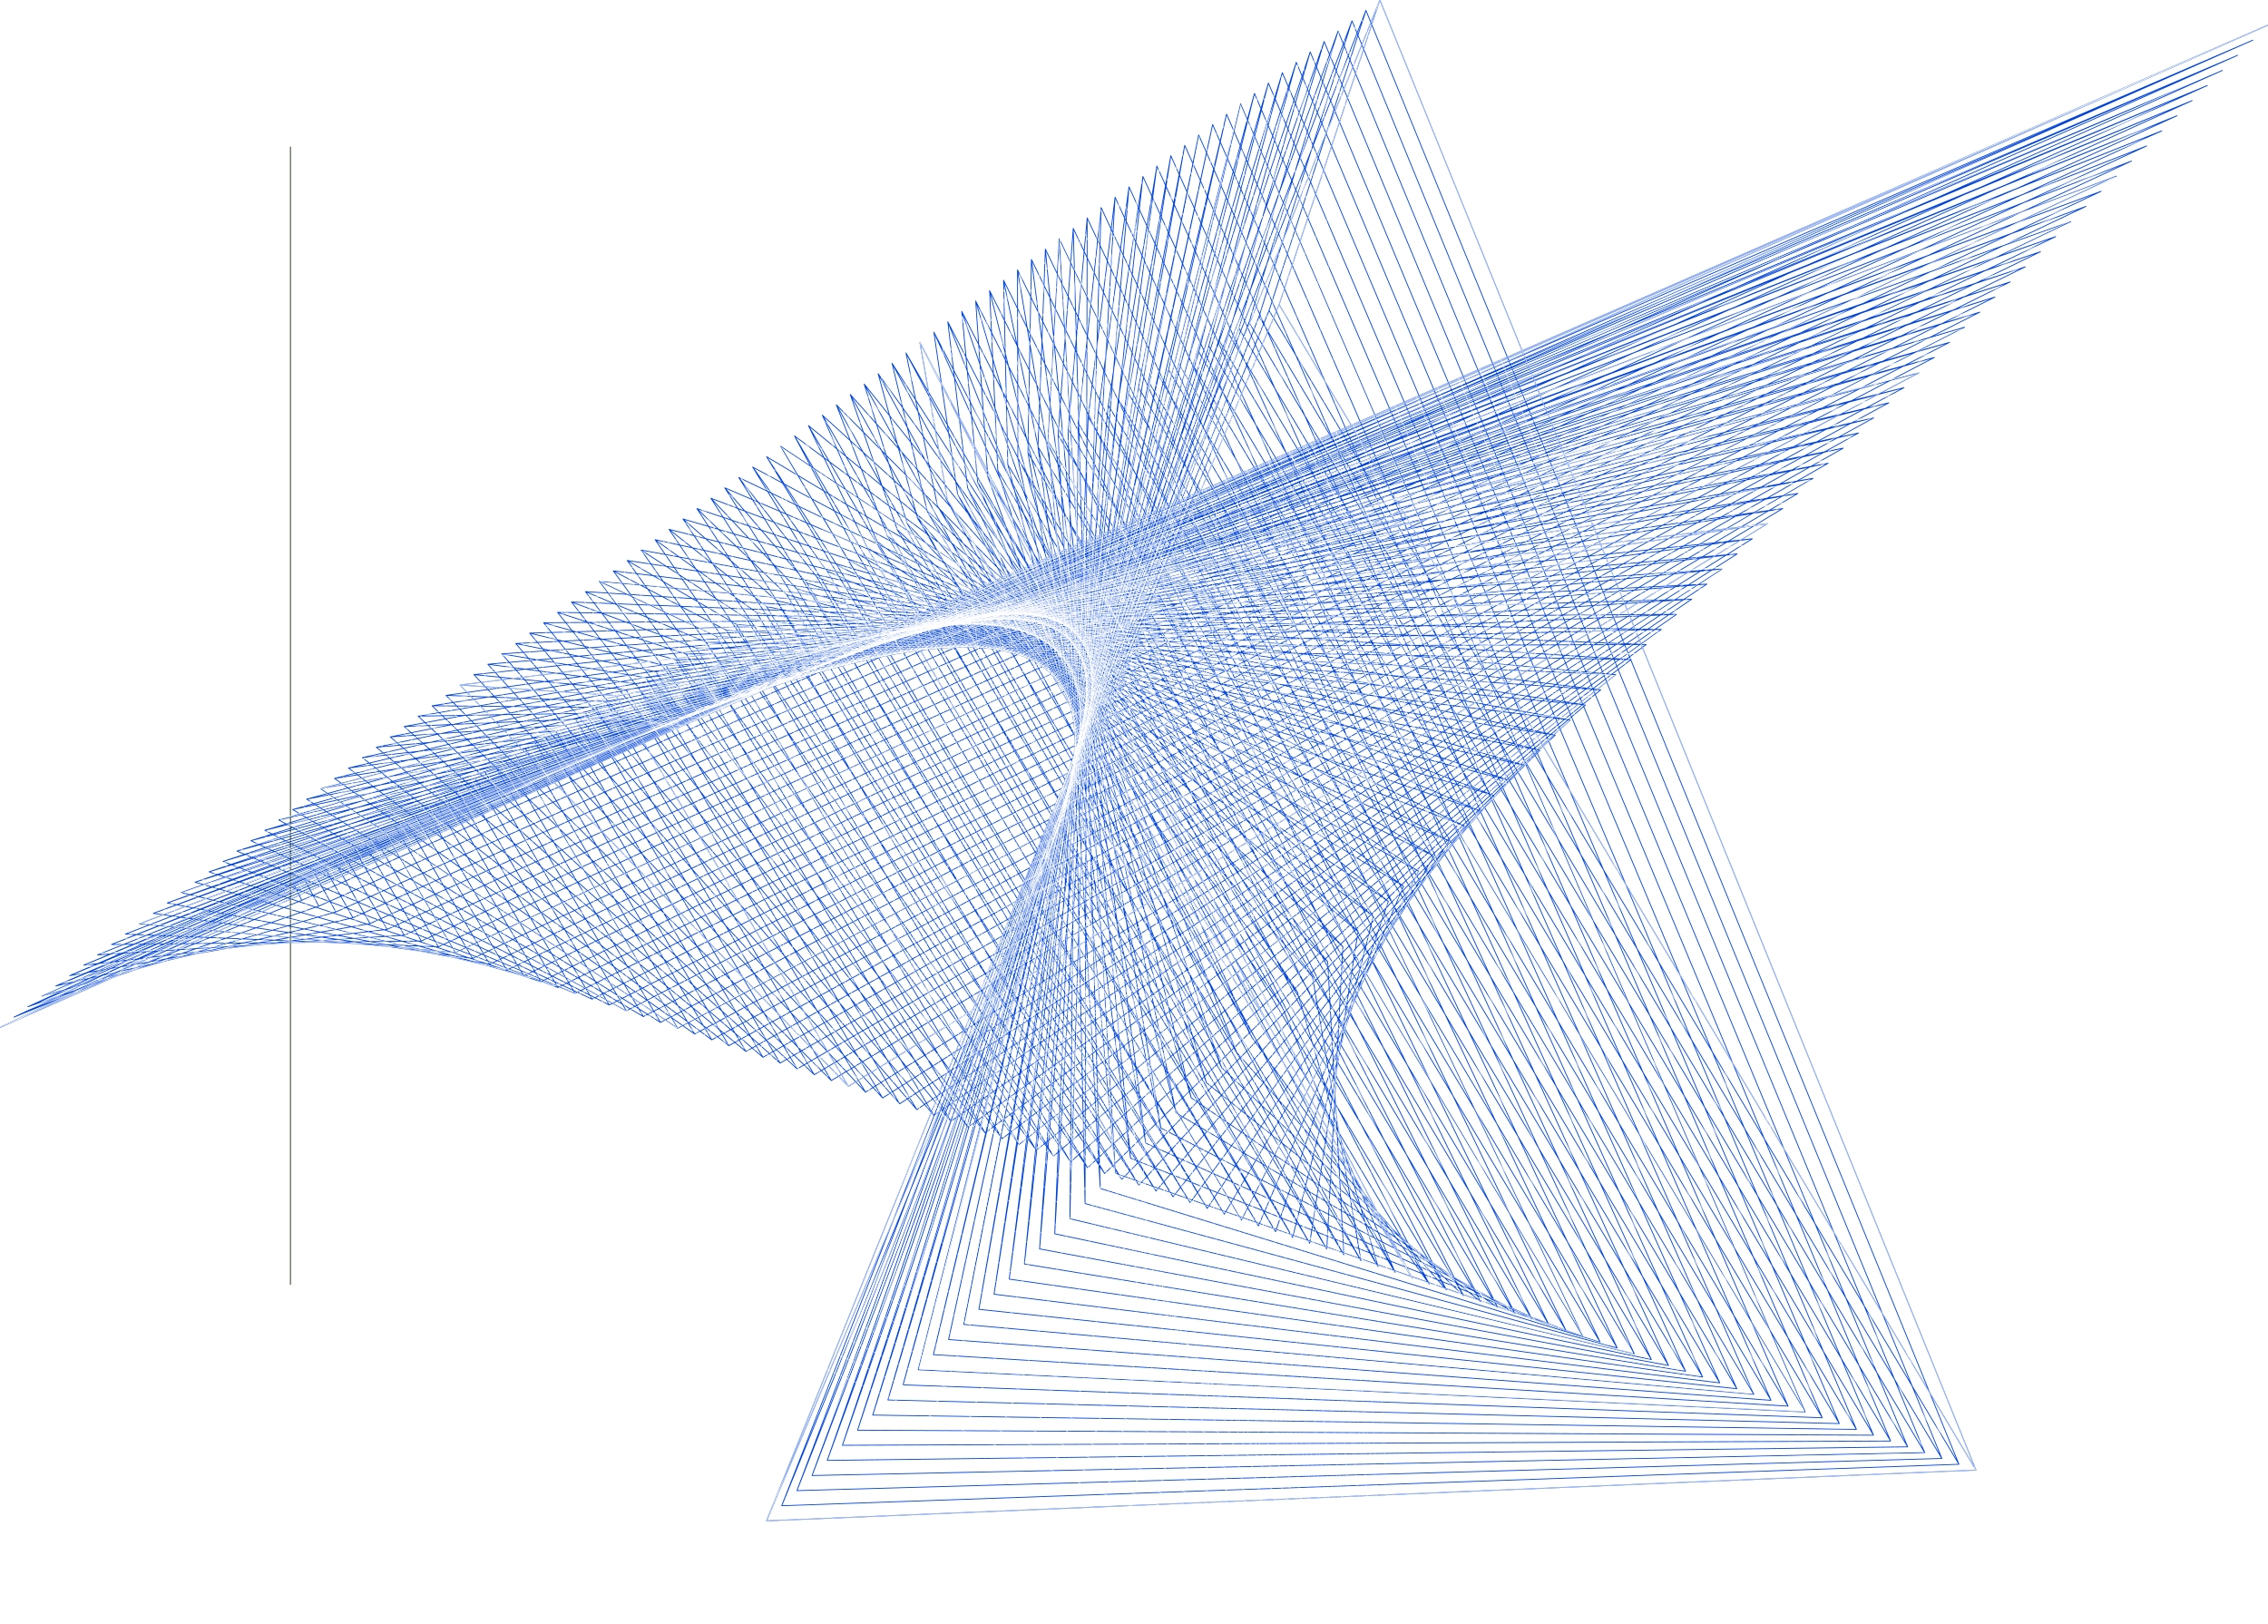 <?xml version="1.0" encoding="UTF-8" standalone="no"?>
<!-- Created with Inkscape (http://www.inkscape.org/) -->

<svg
   width="963.749mm"
   height="690.088mm"
   viewBox="0 0 963.749 690.088"
   version="1.1"
   id="svg1"
   xmlns="http://www.w3.org/2000/svg"
   xmlns:svg="http://www.w3.org/2000/svg">
  <defs
     id="defs1">
    <linearGradient
       id="swatch4">
      <stop
         style="stop-color:#111111;stop-opacity:1;"
         offset="0"
         id="stop4" />
    </linearGradient>
    <filter
       style="color-interpolation-filters:sRGB"
       id="filter777"
       x="-0.007"
       y="-0.04"
       width="1.015"
       height="1.079">
      <feColorMatrix
         in="SourceGraphic"
         values="1 0 0 0 0 0 1 0 0 0 0 0 1 0 0 -0.212 -0.715 -0.072 1 0 "
         result="colormatrix"
         id="feColorMatrix776" />
      <feComposite
         in="SourceGraphic"
         in2="colormatrix"
         operator="arithmetic"
         k2="1"
         k3="1.09"
         k4="0"
         result="composite"
         id="feComposite776"
         k1="0" />
      <feGaussianBlur
         stdDeviation="2.9 0.01"
         result="blur1"
         id="feGaussianBlur776" />
      <feGaussianBlur
         in="composite"
         stdDeviation="0.01 10.6"
         result="blur2"
         id="feGaussianBlur777" />
      <feBlend
         in="blur2"
         in2="blur1"
         mode="darken"
         result="blend"
         id="feBlend777" />
    </filter>
  </defs>
  <g
     id="layer1"
     transform="translate(-14.077,-21.339)">
    <path
       id="path774"
       style="opacity:1;fill:#00222b;fill-opacity:1;stroke:#0044da;stroke-width:0.35;stroke-linecap:round;stroke-linejoin:round;stroke-miterlimit:0;stroke-dasharray:none;stroke-dashoffset:0.442;stroke-opacity:1;paint-order:markers fill stroke;filter:url(#filter777)"
       d="M 135.024,401.418 977.826,31.988 M 142.284,403.888 971.382,38.407 M 149.544,406.359 964.937,44.827 M 156.804,408.829 958.493,51.247 M 164.064,411.3 952.048,57.667 M 171.324,413.77 945.604,64.087 M 178.583,416.24 939.159,70.507 M 185.843,418.711 932.714,76.926 M 193.103,421.181 926.27,83.346 M 200.363,423.652 919.825,89.766 M 207.623,426.122 913.381,96.186 M 214.883,428.592 906.936,102.606 M 222.143,431.063 900.492,109.026 M 229.402,433.533 894.047,115.445 M 236.662,436.004 887.603,121.865 M 243.922,438.474 881.158,128.285 M 251.182,440.944 874.714,134.705 M 258.442,443.415 868.269,141.125 M 265.702,445.885 861.825,147.545 M 272.962,448.356 855.38,153.965 M 280.221,450.826 848.936,160.384 M 287.481,453.296 842.491,166.804 M 294.741,455.767 836.047,173.224 M 302.001,458.237 829.602,179.644 M 309.261,460.708 823.158,186.064 M 316.521,463.178 816.713,192.484 M 323.781,465.648 810.269,198.903 M 331.04,468.119 803.824,205.323 M 338.3,470.589 797.38,211.743 M 345.56,473.06 790.935,218.163 M 352.82,475.53 784.491,224.583 M 360.08,478 778.046,231.003 M 367.34,480.471 771.602,237.423 M 374.6,482.941 765.157,243.842 M 381.859,485.412 758.712,250.262 M 389.119,487.882 752.268,256.682 M 396.379,490.352 745.823,263.102 M 403.639,492.823 739.379,269.522 M 410.899,495.293 732.934,275.942 M 418.159,497.764 726.49,282.361 M 425.419,500.234 720.045,288.781 M 432.678,502.704 713.601,295.201 M 439.938,505.175 707.156,301.621 M 447.198,507.645 700.712,308.041 M 454.458,510.115 694.267,314.461 M 461.718,512.586 687.823,320.88 M 468.978,515.056 681.378,327.3 M 476.238,517.527 674.934,333.72 M 483.497,519.997 668.489,340.14 M 490.757,522.467 662.045,346.56 M 498.017,524.938 655.6,352.98 M 505.277,527.408 649.156,359.4 M 512.537,529.879 642.711,365.819 M 519.797,532.349 636.267,372.239 M 527.057,534.819 629.822,378.659 M 534.316,537.29 623.378,385.079 M 541.576,539.76 616.933,391.499 M 548.836,542.231 610.489,397.919 M 556.096,544.701 604.044,404.338 m -40.688,142.833 34.244,-136.413 m -26.984,138.884 20.539,-132.464 m -13.279,134.934 6.835,-128.514 m 0.425,130.985 -6.869,-124.565 m 14.129,127.035 -20.574,-120.615 M 599.655,559.523 565.377,442.857 M 606.915,561.994 558.932,449.277 m 55.242,115.187 -61.687,-108.767 m 68.947,111.237 -75.391,-104.818 M 628.695,569.405 539.599,468.537 m 96.356,103.339 -102.8,-96.919 m 110.06,99.389 -116.504,-92.969 m 123.764,95.44 -130.209,-89.02 m 137.469,91.49 -143.913,-85.07 m 151.173,87.541 -157.618,-81.121 m 164.877,83.591 -171.322,-77.172 m 178.582,79.642 -185.026,-73.222 m 192.286,75.692 -198.731,-69.273 m 205.991,71.743 -212.435,-65.323 m 219.695,67.794 -226.139,-61.374 m 233.399,63.844 -239.844,-57.424 m 247.104,59.895 -253.548,-53.475 m 260.808,55.945 -267.253,-49.525 m 274.512,51.996 -280.957,-45.576 m 288.217,48.046 -294.661,-41.627 M 744.852,608.931 436.487,571.254 M 752.112,611.402 430.042,577.674 m 329.33,36.198 -335.774,-29.778 m 343.034,32.249 -349.479,-25.829 m 356.739,28.299 -363.183,-21.879 m 370.443,24.35 -376.888,-17.93 M 788.411,623.754 397.82,609.773 M 795.671,626.224 391.375,616.193 m 411.556,12.501 -418.001,-6.082 m 425.261,8.552 -431.705,-2.132 m 438.965,4.602 -445.409,1.817 m 452.669,0.653 -459.114,5.767 m 466.374,-3.296 -472.818,9.716 m 480.078,-7.246 -486.523,13.666 m 493.782,-11.195 -500.227,17.615 M 853.75,645.987 339.819,667.552 m -204.795,-266.134 -0.141,-1.519 m 7.4,3.989 -3.13,-6.506 m 10.39,8.976 -6.12,-11.493 m 13.38,13.963 -9.11,-16.48 m 16.37,18.95 -12.099,-21.466 m 19.359,23.937 -15.089,-26.453 m 22.349,28.924 -18.079,-31.44 m 25.339,33.91 -21.069,-36.427 m 28.328,38.897 -24.058,-41.414 m 31.318,43.884 -27.048,-46.401 m 34.308,48.871 -30.038,-51.387 m 37.298,53.858 -33.028,-56.374 m 40.287,58.845 -36.017,-61.361 m 43.277,63.831 -39.007,-66.348 m 46.267,68.818 -41.997,-71.335 m 49.257,73.805 -44.986,-76.322 m 52.246,78.792 -47.976,-81.308 m 55.236,83.779 -50.966,-86.295 m 58.226,88.766 -53.956,-91.282 m 61.215,93.752 -56.945,-96.269 M 280.221,450.826 220.286,349.57 m 67.195,103.726 -62.925,-106.242 m 70.185,108.713 -65.915,-111.229 m 73.174,113.7 L 233.097,342.021 M 309.261,460.708 237.367,339.505 M 316.521,463.178 241.637,336.988 M 323.781,465.648 245.907,334.472 M 331.04,468.119 250.177,331.955 m 88.123,138.634 -83.853,-141.15 m 91.113,143.621 -86.843,-146.137 m 94.103,148.607 -89.832,-151.124 M 360.08,478 267.258,321.89 M 367.34,480.471 271.528,319.373 M 374.6,482.941 275.798,316.857 M 381.859,485.412 280.068,314.34 M 389.119,487.882 284.338,311.824 M 396.379,490.352 288.608,309.307 M 403.639,492.823 292.878,306.791 M 410.899,495.293 297.149,304.275 M 418.159,497.764 301.419,301.758 M 425.419,500.234 305.689,299.242 M 432.678,502.704 309.959,296.725 M 439.938,505.175 314.229,294.209 M 447.198,507.645 318.499,291.692 M 454.458,510.115 322.769,289.176 M 461.718,512.586 327.04,286.66 M 468.978,515.056 331.31,284.143 M 476.238,517.527 335.58,281.627 M 483.497,519.997 339.85,279.11 M 490.757,522.467 344.12,276.594 M 498.017,524.938 348.39,274.077 M 505.277,527.408 352.66,271.561 M 512.537,529.879 356.93,269.045 M 519.797,532.349 361.201,266.528 M 527.057,534.819 365.471,264.012 M 534.316,537.29 369.741,261.495 M 541.576,539.76 374.011,258.979 M 548.836,542.231 378.281,256.462 M 556.096,544.701 382.551,253.946 M 563.356,547.171 386.821,251.429 M 570.616,549.642 391.091,248.913 M 577.876,552.112 395.362,246.397 M 585.135,554.583 399.632,243.88 M 592.395,557.053 403.902,241.364 M 599.655,559.523 408.172,238.847 M 606.915,561.994 412.442,236.331 M 614.175,564.464 416.712,233.814 M 621.435,566.935 420.982,231.298 M 628.695,569.405 425.252,228.782 M 635.954,571.875 429.523,226.265 M 643.214,574.346 433.793,223.749 M 650.474,576.816 438.063,221.232 M 657.734,579.287 442.333,218.716 M 664.994,581.757 446.603,216.199 M 672.254,584.227 450.873,213.683 M 679.514,586.698 455.143,211.167 M 686.773,589.168 459.413,208.65 M 694.033,591.639 463.684,206.134 M 701.293,594.109 467.954,203.617 M 708.553,596.579 472.224,201.101 M 715.813,599.05 476.494,198.584 M 723.073,601.52 480.764,196.068 M 730.333,603.991 485.034,193.552 M 737.592,606.461 489.304,191.035 M 744.852,608.931 493.575,188.519 M 752.112,611.402 497.845,186.002 M 759.372,613.872 502.115,183.486 M 766.632,616.343 506.385,180.969 M 773.892,618.813 510.655,178.453 M 781.152,621.283 514.925,175.937 M 788.411,623.754 519.195,173.42 M 795.671,626.224 523.465,170.904 M 802.931,628.695 527.736,168.387 M 810.191,631.165 532.006,165.871 M 817.451,633.635 536.276,163.354 M 824.711,636.106 540.546,160.838 M 831.971,638.576 544.816,158.322 M 839.23,641.047 549.086,155.805 M 846.49,643.517 553.356,153.289 M 853.75,645.987 557.626,150.772 M 135.024,401.418 14.077,457.936 M 142.284,403.888 20,453.526 M 149.544,406.359 25.923,449.116 M 156.804,408.829 31.846,444.706 M 164.064,411.3 37.768,440.296 M 171.324,413.77 43.691,435.886 M 178.583,416.24 49.614,431.476 M 185.843,418.711 55.537,427.066 M 193.103,421.181 61.46,422.656 M 200.363,423.652 67.383,418.246 M 207.623,426.122 73.305,413.836 M 214.883,428.592 79.228,409.426 M 222.143,431.063 85.151,405.015 M 229.402,433.533 91.074,400.605 M 236.662,436.004 96.997,396.195 M 243.922,438.474 102.919,391.785 m 148.262,49.159 -142.34,-53.569 m 149.6,56.04 -143.677,-60.45 m 150.937,62.92 -145.014,-67.33 m 152.274,69.801 -146.351,-74.211 M 280.221,450.826 132.534,369.735 M 287.481,453.296 138.456,365.325 M 294.741,455.767 144.379,360.915 M 302.001,458.237 150.302,356.505 M 309.261,460.708 156.225,352.095 M 316.521,463.178 162.148,347.684 M 323.781,465.648 168.07,343.274 M 331.04,468.119 173.993,338.864 M 338.3,470.589 179.916,334.454 M 345.56,473.06 185.839,330.044 M 352.82,475.53 191.762,325.634 M 360.08,478 197.685,321.224 M 367.34,480.471 203.607,316.814 M 374.6,482.941 209.53,312.404 M 381.859,485.412 215.453,307.994 M 389.119,487.882 221.376,303.584 M 396.379,490.352 227.299,299.174 M 403.639,492.823 233.221,294.764 M 410.899,495.293 239.144,290.353 M 418.159,497.764 245.067,285.943 M 425.419,500.234 250.99,281.533 M 432.678,502.704 256.913,277.123 M 439.938,505.175 262.836,272.713 M 447.198,507.645 268.758,268.303 M 454.458,510.115 274.681,263.893 M 461.718,512.586 280.604,259.483 M 468.978,515.056 286.527,255.073 M 476.238,517.527 292.45,250.663 M 483.497,519.997 298.372,246.253 M 490.757,522.467 304.295,241.843 M 498.017,524.938 310.218,237.433 M 505.277,527.408 316.141,233.022 M 512.537,529.879 322.064,228.612 M 519.797,532.349 327.987,224.202 M 527.057,534.819 333.909,219.792 M 534.316,537.29 339.832,215.382 M 541.576,539.76 345.755,210.972 M 548.836,542.231 351.678,206.562 M 556.096,544.701 357.601,202.152 M 563.356,547.171 363.523,197.742 M 570.616,549.642 369.446,193.332 M 577.876,552.112 375.369,188.922 M 585.135,554.583 381.292,184.512 M 592.395,557.053 387.215,180.102 M 599.655,559.523 393.138,175.691 M 606.915,561.994 399.06,171.281 M 614.175,564.464 404.983,166.871 M 621.435,566.935 410.906,162.461 M 628.695,569.405 416.829,158.051 M 635.954,571.875 422.752,153.641 M 643.214,574.346 428.675,149.231 M 650.474,576.816 434.597,144.821 M 657.734,579.287 440.52,140.411 M 664.994,581.757 446.443,136.001 M 672.254,584.227 452.366,131.591 M 679.514,586.698 458.289,127.181 M 686.773,589.168 464.211,122.771 M 694.033,591.639 470.134,118.36 M 701.293,594.109 476.057,113.95 M 708.553,596.579 481.98,109.54 M 715.813,599.05 487.903,105.13 M 723.073,601.52 493.825,100.72 M 730.333,603.991 499.748,96.31 M 737.592,606.461 505.671,91.9 M 744.852,608.931 511.594,87.49 M 752.112,611.402 517.517,83.08 M 759.372,613.872 523.44,78.67 M 766.632,616.343 529.362,74.26 M 773.892,618.813 535.285,69.85 M 781.152,621.283 541.208,65.44 M 788.411,623.754 547.131,61.029 M 795.671,626.224 553.054,56.619 M 802.931,628.695 558.976,52.209 M 810.191,631.165 564.899,47.799 M 817.451,633.635 570.822,43.389 M 824.711,636.106 576.745,38.979 M 831.971,638.576 582.668,34.569 M 839.23,641.047 588.591,30.159 M 846.49,643.517 594.513,25.749 M 853.75,645.987 600.436,21.339 M 977.826,31.988 134.884,399.899 M 971.382,38.407 139.154,397.382 M 964.937,44.827 143.424,394.866 M 958.493,51.247 147.694,392.35 M 952.048,57.667 151.964,389.833 M 945.604,64.087 156.234,387.317 M 939.159,70.507 160.505,384.8 M 932.714,76.926 164.775,382.284 M 926.27,83.346 169.045,379.767 M 919.825,89.766 173.315,377.251 M 913.381,96.186 177.585,374.735 M 906.936,102.606 181.855,372.218 M 900.492,109.026 186.125,369.702 M 894.047,115.445 190.395,367.185 M 887.603,121.865 194.666,364.669 M 881.158,128.285 198.936,362.152 M 874.714,134.705 203.206,359.636 M 868.269,141.125 207.476,357.12 M 861.825,147.545 211.746,354.603 M 855.38,153.965 216.016,352.087 M 848.936,160.384 220.286,349.57 M 842.491,166.804 224.556,347.054 M 836.047,173.224 228.827,344.537 M 829.602,179.644 233.097,342.021 M 823.158,186.064 237.367,339.505 M 816.713,192.484 241.637,336.988 M 810.269,198.903 245.907,334.472 M 803.824,205.323 250.177,331.955 M 797.38,211.743 254.447,329.439 M 790.935,218.163 258.717,326.922 M 784.491,224.583 262.988,324.406 M 778.046,231.003 267.258,321.89 M 771.602,237.423 271.528,319.373 M 765.157,243.842 275.798,316.857 M 758.712,250.262 280.068,314.34 m 472.2,-57.658 -467.93,55.142 m 461.485,-48.722 -457.215,46.206 m 450.771,-39.786 -446.5,37.269 m 440.056,-30.849 -435.786,28.333 M 726.49,282.361 301.419,301.758 M 720.045,288.781 305.689,299.242 m 407.912,-4.041 -403.642,1.524 m 397.197,4.896 -392.927,-7.412 m 386.483,13.832 -382.213,-16.348 M 694.267,314.461 322.769,289.176 M 687.823,320.88 327.04,286.66 M 681.378,327.3 331.31,284.143 M 674.934,333.72 335.58,281.627 M 668.489,340.14 339.85,279.11 m 322.195,67.45 -317.925,-69.966 M 655.6,352.98 348.39,274.077 M 649.156,359.4 352.66,271.561 m 290.051,94.258 -285.781,-96.775 M 636.267,372.239 361.201,266.528 M 629.822,378.659 365.471,264.012 M 623.378,385.079 369.741,261.495 M 616.933,391.499 374.011,258.979 M 610.489,397.919 378.281,256.462 M 604.044,404.338 382.551,253.946 M 597.6,410.758 386.821,251.429 M 591.155,417.178 391.091,248.913 M 584.711,423.598 395.362,246.397 M 578.266,430.018 399.632,243.88 M 571.821,436.438 403.902,241.364 M 565.377,442.857 408.172,238.847 m 150.761,210.43 L 412.442,236.331 M 552.488,455.697 416.712,233.814 M 546.043,462.117 420.982,231.298 M 539.599,468.537 425.252,228.782 M 533.154,474.957 429.523,226.265 M 526.71,481.377 433.793,223.749 M 520.265,487.796 438.063,221.232 M 513.821,494.216 442.333,218.716 m 65.043,281.92 -60.773,-284.437 M 500.932,507.056 450.873,213.683 m 43.614,299.793 -39.344,-302.309 m 32.899,308.729 -28.629,-311.245 m 22.185,317.665 -17.915,-320.182 m 11.47,326.602 -7.2,-329.118 m 0.755,335.538 3.515,-338.054 m -9.959,344.474 14.229,-346.991 M 455.82,551.995 480.764,196.068 M 449.376,558.415 485.034,193.552 M 442.931,564.835 489.304,191.035 M 436.487,571.254 493.575,188.519 M 430.042,577.674 497.845,186.002 m -74.247,398.092 78.517,-400.608 m -84.962,407.028 89.232,-409.544 m -95.676,415.964 99.947,-418.481 M 404.264,603.354 514.925,175.937 M 397.82,609.773 519.195,173.42 M 391.375,616.193 523.465,170.904 M 384.93,622.613 527.736,168.387 M 378.486,629.033 532.006,165.871 M 372.041,635.453 536.276,163.354 M 365.597,641.873 540.546,160.838 M 359.152,648.292 544.816,158.322 M 352.708,654.712 549.086,155.805 M 346.263,661.132 553.356,153.289 M 339.819,667.552 557.626,150.772 M 977.826,31.988 14.077,457.936 M 971.382,38.407 20,453.526 M 964.937,44.827 25.923,449.116 M 958.493,51.247 31.846,444.706 M 952.048,57.667 37.768,440.296 M 945.604,64.087 43.691,435.886 M 939.159,70.507 49.614,431.476 M 932.714,76.926 55.537,427.066 M 926.27,83.346 61.46,422.656 M 919.825,89.766 67.383,418.246 M 913.381,96.186 73.305,413.836 M 906.936,102.606 79.228,409.426 M 900.492,109.026 85.151,405.015 M 894.047,115.445 91.074,400.605 M 887.603,121.865 96.997,396.195 M 881.158,128.285 102.919,391.785 M 874.714,134.705 108.842,387.375 M 868.269,141.125 114.765,382.965 M 861.825,147.545 120.688,378.555 M 855.38,153.965 126.611,374.145 M 848.936,160.384 132.534,369.735 M 842.491,166.804 138.456,365.325 M 836.047,173.224 144.379,360.915 M 829.602,179.644 150.302,356.505 M 823.158,186.064 156.225,352.095 M 816.713,192.484 162.148,347.684 M 810.269,198.903 168.07,343.274 M 803.824,205.323 173.993,338.864 M 797.38,211.743 179.916,334.454 M 790.935,218.163 185.839,330.044 M 784.491,224.583 191.762,325.634 M 778.046,231.003 197.685,321.224 M 771.602,237.423 203.607,316.814 M 765.157,243.842 209.53,312.404 M 758.712,250.262 215.453,307.994 m 536.815,-51.312 -530.892,46.902 m 524.448,-40.482 -518.525,36.072 m 512.08,-29.652 -506.157,25.242 m 499.713,-18.822 -493.79,14.412 m 487.346,-7.992 -481.423,3.582 m 474.978,2.838 -469.055,-7.248 m 462.611,13.668 -456.688,-18.078 m 450.244,24.498 -444.321,-28.908 M 700.712,308.041 268.758,268.303 m 425.509,46.158 -419.586,-50.568 m 413.142,56.987 -407.219,-61.398 m 400.774,67.817 -394.851,-72.227 m 388.407,78.647 -382.484,-83.057 M 668.489,340.14 298.372,246.253 M 662.045,346.56 304.295,241.843 M 655.6,352.98 310.218,237.433 M 649.156,359.4 316.141,233.022 M 642.711,365.819 322.064,228.612 M 636.267,372.239 327.987,224.202 M 629.822,378.659 333.909,219.792 M 623.378,385.079 339.832,215.382 M 616.933,391.499 345.755,210.972 M 610.489,397.919 351.678,206.562 M 604.044,404.338 357.601,202.152 M 597.6,410.758 363.523,197.742 M 591.155,417.178 369.446,193.332 M 584.711,423.598 375.369,188.922 M 578.266,430.018 381.292,184.512 M 571.821,436.438 387.215,180.102 M 565.377,442.857 393.138,175.691 M 558.932,449.277 399.06,171.281 M 552.488,455.697 404.983,166.871 M 546.043,462.117 410.906,162.461 M 539.599,468.537 416.829,158.051 M 533.154,474.957 422.752,153.641 M 526.71,481.377 428.675,149.231 M 520.265,487.796 434.597,144.821 m 79.224,349.395 -73.301,-353.805 M 507.376,500.636 446.443,136.001 M 500.932,507.056 452.366,131.591 m 42.122,381.885 -36.199,-386.295 m 29.754,392.715 -23.831,-397.125 m 17.387,403.545 -11.464,-407.955 m 5.02,414.375 0.903,-418.785 m -7.348,425.205 13.271,-429.615 m -19.715,436.035 25.638,-440.445 m -32.083,446.865 38.005,-451.275 M 449.376,558.415 499.748,96.31 m -56.817,468.524 62.74,-472.935 M 436.487,571.254 511.594,87.49 M 430.042,577.674 517.517,83.08 M 423.598,584.094 523.44,78.67 M 417.153,590.514 529.362,74.26 M 410.709,596.934 535.285,69.85 M 404.264,603.354 541.208,65.44 M 397.82,609.773 547.131,61.029 M 391.375,616.193 553.054,56.619 M 384.93,622.613 558.976,52.209 M 378.486,629.033 564.899,47.799 M 372.041,635.453 570.822,43.389 M 365.597,641.873 576.745,38.979 M 359.152,648.292 582.668,34.569 M 352.708,654.712 588.591,30.159 M 346.263,661.132 594.513,25.749 M 339.819,667.552 600.436,21.339 M 134.884,399.899 14.077,457.936 M 139.154,397.382 20,453.526 M 143.424,394.866 25.923,449.116 M 147.694,392.35 31.846,444.706 M 151.964,389.833 37.768,440.296 M 156.234,387.317 43.691,435.886 M 160.505,384.8 49.614,431.476 M 164.775,382.284 55.537,427.066 M 169.045,379.767 61.46,422.656 M 173.315,377.251 67.383,418.246 M 177.585,374.735 73.305,413.836 M 181.855,372.218 79.228,409.426 M 186.125,369.702 85.151,405.015 M 190.395,367.185 91.074,400.605 M 194.666,364.669 96.997,396.195 m 101.939,-34.043 -96.016,29.633 m 100.286,-32.149 -94.364,27.739 m 98.634,-30.256 -92.711,25.845 m 96.981,-28.362 -91.058,23.952 m 95.328,-26.468 -89.405,22.058 m 93.676,-24.575 -87.753,20.165 m 92.023,-22.681 -86.1,18.271 m 90.37,-20.787 -84.447,16.377 m 88.717,-18.894 -82.795,14.484 m 87.065,-17 -81.142,12.59 m 85.412,-15.106 -79.489,10.696 m 83.759,-13.213 -77.837,8.803 m 82.107,-11.319 -76.184,6.909 m 80.454,-9.425 -74.531,5.015 m 78.801,-7.532 -72.879,3.122 m 77.149,-5.638 -71.226,1.228 m 75.496,-3.745 -69.573,-0.666 m 73.843,-1.851 -67.92,-2.559 m 72.191,0.043 -66.268,-4.453 m 70.538,1.936 -64.615,-6.346 m 68.885,3.83 -62.962,-8.24 m 67.233,5.724 -61.31,-10.134 m 65.58,7.617 -59.657,-12.027 m 63.927,9.511 -58.004,-13.921 m 62.274,11.405 -56.352,-15.815 m 60.622,13.298 -54.699,-17.708 m 58.969,15.192 -53.046,-19.602 m 57.316,17.086 -51.394,-21.496 m 55.664,18.979 -49.741,-23.389 m 54.011,20.873 -48.088,-25.283 m 52.358,22.767 -46.435,-27.177 m 50.706,24.66 -44.783,-29.07 m 49.053,26.554 -43.13,-30.964 m 47.4,28.447 -41.477,-32.858 m 45.748,30.341 -39.825,-34.751 m 44.095,32.235 -38.172,-36.645 m 42.442,34.128 -36.519,-38.538 m 40.789,36.022 -34.867,-40.432 m 39.137,37.916 -33.214,-42.326 m 37.484,39.809 -31.561,-44.219 m 35.831,41.703 -29.909,-46.113 m 34.179,43.597 -28.256,-48.007 m 32.526,45.49 -26.603,-49.9 m 30.873,47.384 -24.951,-51.794 m 29.221,49.278 -23.298,-53.688 m 27.568,51.171 -21.645,-55.581 m 25.915,53.065 -19.992,-57.475 m 24.263,54.959 -18.34,-59.369 m 22.61,56.852 -16.687,-61.262 m 20.957,58.746 -15.034,-63.156 m 19.305,60.639 -13.382,-65.05 m 17.652,62.533 -11.729,-66.943 m 15.999,64.427 -10.076,-68.837 m 14.346,66.32 -8.424,-70.73 m 12.694,68.214 -6.771,-72.624 m 11.041,70.108 -5.118,-74.518 m 9.388,72.001 -3.466,-76.411 m 7.736,73.895 -1.813,-78.305 m 6.083,75.789 -0.16,-80.199 m 4.43,77.682 1.493,-82.092 m 2.778,79.576 3.145,-83.986 m 1.125,81.47 4.798,-85.88 m -0.528,83.363 6.451,-87.773 m -2.18,85.257 8.103,-89.667 m -3.833,87.151 9.756,-91.561 m -5.486,89.044 11.409,-93.454 m -7.139,90.938 13.061,-95.348 m -8.791,92.831 14.714,-97.242 M 489.304,191.035 505.671,91.9 M 493.575,188.519 511.594,87.49 M 497.845,186.002 517.517,83.08 M 502.115,183.486 523.44,78.67 M 506.385,180.969 529.362,74.26 M 510.655,178.453 535.285,69.85 M 514.925,175.937 541.208,65.44 M 519.195,173.42 547.131,61.029 M 523.465,170.904 553.054,56.619 M 527.736,168.387 558.976,52.209 M 532.006,165.871 564.899,47.799 M 536.276,163.354 570.822,43.389 M 540.546,160.838 576.745,38.979 M 544.816,158.322 582.668,34.569 M 549.086,155.805 588.591,30.159 M 553.356,153.289 594.513,25.749 M 557.626,150.772 600.436,21.339" />
    <path
       style="opacity:1;fill:#6fc135;fill-opacity:1;stroke:#112b00;stroke-width:0.344;stroke-linecap:round;stroke-linejoin:round;stroke-miterlimit:0;stroke-dashoffset:0.442;paint-order:markers fill stroke"
       d="M 137.49,83.783 V 567.146"
       id="path767" />
    <path
       id="path772"
       style="opacity:1;fill:none;fill-opacity:1;stroke:#ffffff;stroke-width:0.2;stroke-linecap:round;stroke-linejoin:round;stroke-miterlimit:0;stroke-dasharray:none;stroke-dashoffset:0.442;paint-order:markers fill stroke"
       d="M 135.024,401.418 977.826,31.988 M 145.441,404.962 968.58,41.199 M 155.857,408.507 959.333,50.41 M 166.273,412.051 950.087,59.621 M 176.69,415.596 940.84,68.832 M 187.106,419.14 931.594,78.043 M 197.522,422.685 922.347,87.254 M 207.938,426.229 913.101,96.465 M 218.355,429.774 903.854,105.676 M 228.771,433.318 894.608,114.887 M 239.187,436.863 885.361,124.098 M 249.604,440.407 876.115,133.309 M 260.02,443.952 866.868,142.52 M 270.436,447.496 857.622,151.732 M 280.853,451.041 848.375,160.943 M 291.269,454.585 839.129,170.154 M 301.685,458.13 829.882,179.365 M 312.102,461.674 820.636,188.576 M 322.518,465.219 811.389,197.787 M 332.934,468.763 802.143,206.998 M 343.351,472.308 792.896,216.209 M 353.767,475.852 783.65,225.42 M 364.183,479.397 774.404,234.631 M 374.6,482.941 765.157,243.842 M 385.016,486.486 755.911,253.053 M 395.432,490.03 746.664,262.265 M 405.849,493.575 737.418,271.476 M 416.265,497.119 728.171,280.687 M 426.681,500.664 718.925,289.898 M 437.097,504.208 709.678,299.109 M 447.514,507.753 700.432,308.32 M 457.93,511.297 691.185,317.531 M 468.346,514.841 681.939,326.742 M 478.763,518.386 672.692,335.953 M 489.179,521.93 663.446,345.164 M 499.595,525.475 654.199,354.375 M 510.012,529.019 644.953,363.586 M 520.428,532.564 635.706,372.797 M 530.844,536.108 626.46,382.009 M 541.261,539.653 617.213,391.22 M 551.677,543.197 607.967,400.431 m -45.874,146.311 36.627,-137.1 m -26.211,140.645 16.964,-131.433 m -6.548,134.978 -2.699,-125.767 M 593.342,557.375 570.981,437.275 M 603.759,560.92 561.734,446.486 M 614.175,564.464 552.488,455.697 M 624.591,568.009 543.241,464.908 M 635.008,571.553 533.995,474.119 M 645.424,575.098 524.748,483.33 M 655.84,578.642 515.502,492.541 M 666.256,582.187 506.256,501.753 M 676.673,585.731 497.009,510.964 M 687.089,589.276 487.763,520.175 M 697.505,592.82 478.516,529.386 M 707.922,596.365 469.27,538.597 M 718.338,599.909 460.023,547.808 M 728.754,603.454 450.777,557.019 M 739.171,606.998 441.53,566.23 M 749.587,610.543 432.284,575.441 M 760.003,614.087 423.037,584.652 M 770.42,617.632 413.791,593.863 M 780.836,621.176 404.544,603.074 M 791.252,624.721 395.298,612.286 m 406.371,15.979 -415.617,-6.768 m 426.034,10.313 -435.28,-1.102 m 445.696,4.646 -454.943,4.565 m 465.359,-1.02 -474.606,10.231 m 485.022,-6.687 -494.269,15.898 M 853.75,645.987 339.819,667.552 m -204.795,-266.134 -0.141,-1.519 m 10.557,5.064 -4.43,-8.674 m 14.846,12.219 -8.72,-15.829 m 19.136,19.374 -13.009,-22.984 m 23.426,26.529 -17.299,-30.139 m 27.715,33.684 -21.589,-37.294 m 32.005,40.839 -25.878,-44.449 m 36.294,47.994 -30.168,-51.604 m 40.584,55.149 -34.457,-58.759 m 44.874,62.304 -38.747,-65.914 m 49.163,69.459 -43.037,-73.069 m 53.453,76.614 -47.326,-80.224 m 57.743,83.769 -51.616,-87.379 m 62.032,90.924 -55.905,-94.534 m 66.322,98.079 -60.195,-101.689 m 70.611,105.234 -64.485,-108.844 m 74.901,112.389 -68.774,-115.999 m 79.191,119.544 -73.064,-123.154 M 322.518,465.219 245.164,334.909 M 332.934,468.763 251.291,331.299 M 343.351,472.308 257.418,327.688 M 353.767,475.852 263.545,324.078 M 364.183,479.397 269.671,320.467 M 374.6,482.941 275.798,316.857 M 385.016,486.486 281.925,313.246 M 395.432,490.03 288.051,309.636 M 405.849,493.575 294.178,306.025 M 416.265,497.119 300.305,302.415 M 426.681,500.664 306.432,298.804 M 437.097,504.208 312.558,295.194 M 447.514,507.753 318.685,291.583 M 457.93,511.297 324.812,287.972 M 468.346,514.841 330.938,284.362 M 478.763,518.386 337.065,280.751 M 489.179,521.93 343.192,277.141 M 499.595,525.475 349.318,273.53 M 510.012,529.019 355.445,269.92 M 520.428,532.564 361.572,266.309 M 530.844,536.108 367.699,262.699 M 541.261,539.653 373.825,259.088 M 551.677,543.197 379.952,255.478 M 562.093,546.742 386.079,251.867 M 572.51,550.286 392.205,248.257 M 582.926,553.831 398.332,244.646 M 593.342,557.375 404.459,241.036 M 603.759,560.92 410.586,237.425 M 614.175,564.464 416.712,233.814 M 624.591,568.009 422.839,230.204 M 635.008,571.553 428.966,226.593 M 645.424,575.098 435.092,222.983 M 655.84,578.642 441.219,219.372 M 666.256,582.187 447.346,215.762 M 676.673,585.731 453.472,212.151 M 687.089,589.276 459.599,208.541 M 697.505,592.82 465.726,204.93 M 707.922,596.365 471.853,201.32 M 718.338,599.909 477.979,197.709 M 728.754,603.454 484.106,194.099 M 739.171,606.998 490.233,190.488 M 749.587,610.543 496.359,186.878 m 263.644,427.209 -257.517,-430.82 M 770.42,617.632 508.613,179.657 M 780.836,621.176 514.74,176.046 M 791.252,624.721 520.866,172.435 M 801.669,628.265 526.993,168.825 M 812.085,631.809 533.12,165.214 M 822.501,635.354 539.246,161.604 M 832.918,638.898 545.373,157.993 M 843.334,642.443 551.5,154.383 M 853.75,645.987 557.626,150.772 M 135.024,401.418 14.077,457.936 M 145.441,404.962 22.575,451.609 M 155.857,408.507 31.073,445.281 M 166.273,412.051 39.571,438.954 M 176.69,415.596 48.069,432.626 m 139.037,-13.486 -130.539,7.159 M 197.522,422.685 65.065,419.971 M 207.938,426.229 73.563,413.644 M 218.355,429.774 82.061,407.316 M 228.771,433.318 90.559,400.989 M 239.187,436.863 99.057,394.661 M 249.604,440.407 107.555,388.334 m 152.465,55.618 -143.967,-61.945 m 154.384,65.49 -145.886,-71.817 M 280.853,451.041 133.049,369.351 M 291.269,454.585 141.547,363.024 M 301.685,458.13 150.045,356.696 M 312.102,461.674 158.542,350.369 M 322.518,465.219 167.04,344.041 M 332.934,468.763 175.538,337.714 M 343.351,472.308 184.036,331.386 M 353.767,475.852 192.534,325.059 M 364.183,479.397 201.032,318.731 M 374.6,482.941 209.53,312.404 M 385.016,486.486 218.028,306.076 M 395.432,490.03 226.526,299.749 M 405.849,493.575 235.024,293.421 M 416.265,497.119 243.522,287.094 M 426.681,500.664 252.02,280.766 M 437.097,504.208 260.518,274.439 M 447.514,507.753 269.016,268.111 M 457.93,511.297 277.514,261.784 M 468.346,514.841 286.012,255.456 M 478.763,518.386 294.51,249.129 M 489.179,521.93 303.008,242.801 M 499.595,525.475 311.506,236.474 M 510.012,529.019 320.004,230.146 M 520.428,532.564 328.502,223.819 M 530.844,536.108 337,217.491 M 541.261,539.653 345.498,211.164 M 551.677,543.197 353.995,204.836 M 562.093,546.742 362.493,198.509 M 572.51,550.286 370.991,192.181 M 582.926,553.831 379.489,185.854 M 593.342,557.375 387.987,179.526 M 603.759,560.92 396.485,173.199 M 614.175,564.464 404.983,166.871 m 219.608,401.137 -211.11,-407.465 M 635.008,571.553 421.979,154.216 M 645.424,575.098 430.477,147.889 M 655.84,578.642 438.975,141.561 M 666.256,582.187 447.473,135.234 M 676.673,585.731 455.971,128.906 M 687.089,589.276 464.469,122.579 M 697.505,592.82 472.967,116.251 M 707.922,596.365 481.465,109.924 M 718.338,599.909 489.963,103.596 M 728.754,603.454 498.461,97.269 M 739.171,606.998 506.959,90.941 M 749.587,610.543 515.457,84.614 M 760.003,614.087 523.955,78.286 M 770.42,617.632 532.453,71.959 M 780.836,621.176 540.951,65.631 M 791.252,624.721 549.448,59.304 M 801.669,628.265 557.946,52.976 M 812.085,631.809 566.444,46.649 M 822.501,635.354 574.942,40.321 M 832.918,638.898 583.44,33.994 M 843.334,642.443 591.938,27.666 M 853.75,645.987 600.436,21.339 M 977.826,31.988 134.884,399.899 M 968.58,41.199 141.01,396.288 M 959.333,50.41 147.137,392.678 M 950.087,59.621 153.264,389.067 M 940.84,68.832 159.391,385.457 M 931.594,78.043 165.517,381.846 M 922.347,87.254 171.644,378.236 M 913.101,96.465 177.771,374.625 M 903.854,105.676 183.897,371.015 M 894.608,114.887 190.024,367.404 M 885.361,124.098 196.151,363.794 M 876.115,133.309 202.278,360.183 M 866.868,142.52 208.404,356.573 M 857.622,151.732 214.531,352.962 M 848.375,160.943 220.658,349.351 M 839.129,170.154 226.784,345.741 M 829.882,179.365 232.911,342.13 M 820.636,188.576 239.038,338.52 M 811.389,197.787 245.164,334.909 M 802.143,206.998 251.291,331.299 M 792.896,216.209 257.418,327.688 M 783.65,225.42 263.545,324.078 M 774.404,234.631 269.671,320.467 M 765.157,243.842 275.798,316.857 M 755.911,253.053 281.925,313.246 M 746.664,262.265 288.051,309.636 M 737.418,271.476 294.178,306.025 M 728.171,280.687 300.305,302.415 m 418.62,-12.517 -412.493,8.906 m 403.247,0.305 -397.12,-3.915 m 387.873,13.126 -381.747,-16.737 M 691.185,317.531 324.812,287.972 M 681.939,326.742 330.938,284.362 M 672.692,335.953 337.065,280.751 m 326.381,64.413 -320.254,-68.023 m 311.007,77.234 -304.881,-80.845 m 295.634,90.056 -289.508,-93.667 M 635.706,372.797 361.572,266.309 M 626.46,382.009 367.699,262.699 M 617.213,391.22 373.825,259.088 M 607.967,400.431 379.952,255.478 M 598.72,409.642 386.079,251.867 M 589.474,418.853 392.205,248.257 M 580.227,428.064 398.332,244.646 M 570.981,437.275 404.459,241.036 M 561.734,446.486 410.586,237.425 M 552.488,455.697 416.712,233.814 M 543.241,464.908 422.839,230.204 M 533.995,474.119 428.966,226.593 m 95.783,256.737 -89.656,-260.348 M 515.502,492.541 441.219,219.372 m 65.036,282.38 -58.91,-285.991 m 49.663,295.202 -43.537,-298.812 m 34.29,308.023 -28.163,-311.634 m 18.917,320.845 -12.79,-324.456 m 3.544,333.667 2.583,-337.277 m -11.829,346.488 17.956,-350.099 m -27.203,359.31 33.329,-362.92 m -42.576,372.131 48.703,-375.742 m -57.949,384.953 64.076,-388.564 m -73.322,397.775 79.449,-401.385 m -88.695,410.596 94.822,-414.207 M 404.544,603.074 514.74,176.046 M 395.298,612.286 520.866,172.435 M 386.051,621.497 526.993,168.825 M 376.805,630.708 533.12,165.214 M 367.558,639.919 539.246,161.604 M 358.312,649.13 545.373,157.993 M 349.065,658.341 551.5,154.383 M 339.819,667.552 557.626,150.772 M 977.826,31.988 14.077,457.936 M 968.58,41.199 22.575,451.609 M 959.333,50.41 31.073,445.281 M 950.087,59.621 39.571,438.954 M 940.84,68.832 48.069,432.626 M 931.594,78.043 56.567,426.299 M 922.347,87.254 65.065,419.971 M 913.101,96.465 73.563,413.644 M 903.854,105.676 82.061,407.316 M 894.608,114.887 90.559,400.989 M 885.361,124.098 99.057,394.661 M 876.115,133.309 107.555,388.334 M 866.868,142.52 116.053,382.006 M 857.622,151.732 124.551,375.679 M 848.375,160.943 133.049,369.351 M 839.129,170.154 141.547,363.024 M 829.882,179.365 150.045,356.696 M 820.636,188.576 158.542,350.369 m 652.847,-152.582 -644.349,146.254 M 802.143,206.998 175.538,337.714 M 792.896,216.209 184.036,331.386 M 783.65,225.42 192.534,325.059 m 581.869,-90.428 -573.371,84.1 m 564.125,-74.889 -555.627,68.561 m 546.38,-59.35 -537.882,53.023 M 746.664,262.265 226.526,299.749 M 737.418,271.476 235.024,293.421 m 493.147,-12.735 -484.649,6.407 M 718.925,289.898 252.02,280.766 m 457.658,18.343 -449.16,-24.67 m 439.914,33.881 -431.416,-40.209 m 422.169,49.42 -413.671,-55.747 M 681.939,326.742 286.012,255.456 M 672.692,335.953 294.51,249.129 M 663.446,345.164 303.008,242.801 M 654.199,354.375 311.506,236.474 M 644.953,363.586 320.004,230.146 M 635.706,372.797 328.502,223.819 M 626.46,382.009 337,217.491 M 617.213,391.22 345.498,211.164 M 607.967,400.431 353.995,204.836 M 598.72,409.642 362.493,198.509 M 589.474,418.853 370.991,192.181 M 580.227,428.064 379.489,185.854 M 570.981,437.275 387.987,179.526 M 561.734,446.486 396.485,173.199 M 552.488,455.697 404.983,166.871 M 543.241,464.908 413.481,160.544 M 533.995,474.119 421.979,154.216 M 524.748,483.33 430.477,147.889 M 515.502,492.541 438.975,141.561 m 67.28,360.191 -58.783,-366.519 m 49.536,375.73 -41.038,-382.057 m 31.792,391.268 -23.294,-397.596 m 14.047,406.807 -5.549,-413.135 m -3.697,422.346 12.195,-428.673 m -21.442,437.884 29.94,-444.212 M 450.777,557.019 498.461,97.269 M 441.53,566.23 506.959,90.941 M 432.284,575.441 515.457,84.614 M 423.037,584.652 523.955,78.286 M 413.791,593.863 532.453,71.959 M 404.544,603.074 540.951,65.631 M 395.298,612.286 549.448,59.304 M 386.051,621.497 557.946,52.976 M 376.805,630.708 566.444,46.649 M 367.558,639.919 574.942,40.321 M 358.312,649.13 583.44,33.994 M 349.065,658.341 591.938,27.666 M 339.819,667.552 600.436,21.339 M 134.884,399.899 14.077,457.936 M 141.01,396.288 22.575,451.609 M 147.137,392.678 31.073,445.281 M 153.264,389.067 39.571,438.954 M 159.391,385.457 48.069,432.626 M 165.517,381.846 56.567,426.299 M 171.644,378.236 65.065,419.971 M 177.771,374.625 73.563,413.644 M 183.897,371.015 82.061,407.316 M 190.024,367.404 90.559,400.989 M 196.151,363.794 99.057,394.661 m 103.221,-34.478 -94.723,28.151 m 100.849,-31.761 -92.352,25.434 m 98.478,-29.044 -89.98,22.717 m 96.107,-26.327 -87.609,20 m 93.736,-23.61 -85.238,17.283 m 91.364,-20.893 -82.867,14.566 m 88.993,-18.176 -80.495,11.849 m 86.622,-15.46 -78.124,9.132 m 84.251,-12.743 -75.753,6.415 m 81.879,-10.026 -73.382,3.698 m 79.508,-7.309 -71.01,0.981 m 77.137,-4.592 -68.639,-1.736 m 74.766,-1.875 -66.268,-4.453 m 72.394,0.842 -63.897,-7.17 m 70.023,3.559 -61.525,-9.887 m 67.652,6.276 -59.154,-12.604 m 65.281,8.993 -56.783,-15.321 m 62.909,11.71 L 252.02,280.766 m 60.538,14.427 -52.04,-20.755 m 58.167,17.144 -49.669,-23.472 m 55.796,19.861 -47.298,-26.189 m 53.424,22.578 -44.926,-28.906 m 51.053,25.295 -42.555,-31.623 m 48.682,28.012 -40.184,-34.34 m 46.311,30.729 -37.813,-37.056 m 43.939,33.446 -35.442,-39.773 m 41.568,36.163 -33.07,-42.49 m 39.197,38.88 -30.699,-45.207 m 36.826,41.597 -28.328,-47.924 m 34.454,44.314 -25.956,-50.641 m 32.083,47.031 -23.585,-53.358 m 29.712,49.748 -21.214,-56.075 m 27.341,52.465 -18.843,-58.792 m 24.969,55.182 -16.471,-61.509 m 22.598,57.899 -14.1,-64.226 m 20.227,60.616 -11.729,-66.943 m 17.856,63.333 -9.358,-69.66 m 15.484,66.05 -6.986,-72.377 m 13.113,68.767 -4.615,-75.094 m 10.742,71.484 -2.244,-77.811 m 8.371,74.201 0.127,-80.528 m 5.999,76.918 2.498,-83.245 m 3.628,79.634 4.87,-85.962 m 1.257,82.351 7.241,-88.679 m -1.114,85.068 9.612,-91.396 m -3.486,87.785 11.984,-94.113 m -5.857,90.502 14.355,-96.83 M 490.233,190.488 506.959,90.941 M 496.359,186.878 515.457,84.614 M 502.486,183.267 523.955,78.286 M 508.613,179.657 532.453,71.959 M 514.74,176.046 540.951,65.631 M 520.866,172.435 549.448,59.304 M 526.993,168.825 557.946,52.976 M 533.12,165.214 566.444,46.649 M 539.246,161.604 574.942,40.321 M 545.373,157.993 583.44,33.994 M 551.5,154.383 591.938,27.666 M 557.626,150.772 600.436,21.339" />
    <path
       id="path773"
       style="opacity:1;fill:none;fill-opacity:1;stroke:#ffffff;stroke-width:0.2;stroke-linecap:round;stroke-linejoin:round;stroke-miterlimit:0;stroke-dasharray:none;stroke-dashoffset:0.442;paint-order:markers fill stroke"
       d="M 135.024,401.418 977.826,31.988 M 145.441,404.962 968.58,41.199 M 155.857,408.507 959.333,50.41 M 166.273,412.051 950.087,59.621 M 176.69,415.596 940.84,68.832 M 187.106,419.14 931.594,78.043 M 197.522,422.685 922.347,87.254 M 207.938,426.229 913.101,96.465 M 218.355,429.774 903.854,105.676 M 228.771,433.318 894.608,114.887 M 239.187,436.863 885.361,124.098 M 249.604,440.407 876.115,133.309 M 260.02,443.952 866.868,142.52 M 270.436,447.496 857.622,151.732 M 280.853,451.041 848.375,160.943 M 291.269,454.585 839.129,170.154 M 301.685,458.13 829.882,179.365 M 312.102,461.674 820.636,188.576 M 322.518,465.219 811.389,197.787 M 332.934,468.763 802.143,206.998 M 343.351,472.308 792.896,216.209 M 353.767,475.852 783.65,225.42 M 364.183,479.397 774.404,234.631 M 374.6,482.941 765.157,243.842 M 385.016,486.486 755.911,253.053 M 395.432,490.03 746.664,262.265 M 405.849,493.575 737.418,271.476 M 416.265,497.119 728.171,280.687 M 426.681,500.664 718.925,289.898 M 437.097,504.208 709.678,299.109 M 447.514,507.753 700.432,308.32 M 457.93,511.297 691.185,317.531 M 468.346,514.841 681.939,326.742 M 478.763,518.386 672.692,335.953 M 489.179,521.93 663.446,345.164 M 499.595,525.475 654.199,354.375 M 510.012,529.019 644.953,363.586 M 520.428,532.564 635.706,372.797 M 530.844,536.108 626.46,382.009 M 541.261,539.653 617.213,391.22 M 551.677,543.197 607.967,400.431 m -45.874,146.311 36.627,-137.1 m -26.211,140.645 16.964,-131.433 m -6.548,134.978 -2.699,-125.767 M 593.342,557.375 570.981,437.275 M 603.759,560.92 561.734,446.486 M 614.175,564.464 552.488,455.697 M 624.591,568.009 543.241,464.908 M 635.008,571.553 533.995,474.119 M 645.424,575.098 524.748,483.33 M 655.84,578.642 515.502,492.541 M 666.256,582.187 506.256,501.753 M 676.673,585.731 497.009,510.964 M 687.089,589.276 487.763,520.175 M 697.505,592.82 478.516,529.386 M 707.922,596.365 469.27,538.597 M 718.338,599.909 460.023,547.808 M 728.754,603.454 450.777,557.019 M 739.171,606.998 441.53,566.23 M 749.587,610.543 432.284,575.441 M 760.003,614.087 423.037,584.652 M 770.42,617.632 413.791,593.863 M 780.836,621.176 404.544,603.074 M 791.252,624.721 395.298,612.286 m 406.371,15.979 -415.617,-6.768 m 426.034,10.313 -435.28,-1.102 m 445.696,4.646 -454.943,4.565 m 465.359,-1.02 -474.606,10.231 m 485.022,-6.687 -494.269,15.898 M 853.75,645.987 339.819,667.552 m -204.795,-266.134 -0.141,-1.519 m 10.557,5.064 -4.43,-8.674 m 14.846,12.219 -8.72,-15.829 m 19.136,19.374 -13.009,-22.984 m 23.426,26.529 -17.299,-30.139 m 27.715,33.684 -21.589,-37.294 m 32.005,40.839 -25.878,-44.449 m 36.294,47.994 -30.168,-51.604 m 40.584,55.149 -34.457,-58.759 m 44.874,62.304 -38.747,-65.914 m 49.163,69.459 -43.037,-73.069 m 53.453,76.614 -47.326,-80.224 m 57.743,83.769 -51.616,-87.379 m 62.032,90.924 -55.905,-94.534 m 66.322,98.079 -60.195,-101.689 m 70.611,105.234 -64.485,-108.844 m 74.901,112.389 -68.774,-115.999 m 79.191,119.544 -73.064,-123.154 M 322.518,465.219 245.164,334.909 M 332.934,468.763 251.291,331.299 M 343.351,472.308 257.418,327.688 M 353.767,475.852 263.545,324.078 M 364.183,479.397 269.671,320.467 M 374.6,482.941 275.798,316.857 M 385.016,486.486 281.925,313.246 M 395.432,490.03 288.051,309.636 M 405.849,493.575 294.178,306.025 M 416.265,497.119 300.305,302.415 M 426.681,500.664 306.432,298.804 M 437.097,504.208 312.558,295.194 M 447.514,507.753 318.685,291.583 M 457.93,511.297 324.812,287.972 M 468.346,514.841 330.938,284.362 M 478.763,518.386 337.065,280.751 M 489.179,521.93 343.192,277.141 M 499.595,525.475 349.318,273.53 M 510.012,529.019 355.445,269.92 M 520.428,532.564 361.572,266.309 M 530.844,536.108 367.699,262.699 M 541.261,539.653 373.825,259.088 M 551.677,543.197 379.952,255.478 M 562.093,546.742 386.079,251.867 M 572.51,550.286 392.205,248.257 M 582.926,553.831 398.332,244.646 M 593.342,557.375 404.459,241.036 M 603.759,560.92 410.586,237.425 M 614.175,564.464 416.712,233.814 M 624.591,568.009 422.839,230.204 M 635.008,571.553 428.966,226.593 M 645.424,575.098 435.092,222.983 M 655.84,578.642 441.219,219.372 M 666.256,582.187 447.346,215.762 M 676.673,585.731 453.472,212.151 M 687.089,589.276 459.599,208.541 M 697.505,592.82 465.726,204.93 M 707.922,596.365 471.853,201.32 M 718.338,599.909 477.979,197.709 M 728.754,603.454 484.106,194.099 M 739.171,606.998 490.233,190.488 M 749.587,610.543 496.359,186.878 m 263.644,427.209 -257.517,-430.82 M 770.42,617.632 508.613,179.657 M 780.836,621.176 514.74,176.046 M 791.252,624.721 520.866,172.435 M 801.669,628.265 526.993,168.825 M 812.085,631.809 533.12,165.214 M 822.501,635.354 539.246,161.604 M 832.918,638.898 545.373,157.993 M 843.334,642.443 551.5,154.383 M 853.75,645.987 557.626,150.772 M 135.024,401.418 14.077,457.936 M 145.441,404.962 22.575,451.609 M 155.857,408.507 31.073,445.281 M 166.273,412.051 39.571,438.954 M 176.69,415.596 48.069,432.626 m 139.037,-13.486 -130.539,7.159 M 197.522,422.685 65.065,419.971 M 207.938,426.229 73.563,413.644 M 218.355,429.774 82.061,407.316 M 228.771,433.318 90.559,400.989 M 239.187,436.863 99.057,394.661 M 249.604,440.407 107.555,388.334 m 152.465,55.618 -143.967,-61.945 m 154.384,65.49 -145.886,-71.817 M 280.853,451.041 133.049,369.351 M 291.269,454.585 141.547,363.024 M 301.685,458.13 150.045,356.696 M 312.102,461.674 158.542,350.369 M 322.518,465.219 167.04,344.041 M 332.934,468.763 175.538,337.714 M 343.351,472.308 184.036,331.386 M 353.767,475.852 192.534,325.059 M 364.183,479.397 201.032,318.731 M 374.6,482.941 209.53,312.404 M 385.016,486.486 218.028,306.076 M 395.432,490.03 226.526,299.749 M 405.849,493.575 235.024,293.421 M 416.265,497.119 243.522,287.094 M 426.681,500.664 252.02,280.766 M 437.097,504.208 260.518,274.439 M 447.514,507.753 269.016,268.111 M 457.93,511.297 277.514,261.784 M 468.346,514.841 286.012,255.456 M 478.763,518.386 294.51,249.129 M 489.179,521.93 303.008,242.801 M 499.595,525.475 311.506,236.474 M 510.012,529.019 320.004,230.146 M 520.428,532.564 328.502,223.819 M 530.844,536.108 337,217.491 M 541.261,539.653 345.498,211.164 M 551.677,543.197 353.995,204.836 M 562.093,546.742 362.493,198.509 M 572.51,550.286 370.991,192.181 M 582.926,553.831 379.489,185.854 M 593.342,557.375 387.987,179.526 M 603.759,560.92 396.485,173.199 M 614.175,564.464 404.983,166.871 m 219.608,401.137 -211.11,-407.465 M 635.008,571.553 421.979,154.216 M 645.424,575.098 430.477,147.889 M 655.84,578.642 438.975,141.561 M 666.256,582.187 447.473,135.234 M 676.673,585.731 455.971,128.906 M 687.089,589.276 464.469,122.579 M 697.505,592.82 472.967,116.251 M 707.922,596.365 481.465,109.924 M 718.338,599.909 489.963,103.596 M 728.754,603.454 498.461,97.269 M 739.171,606.998 506.959,90.941 M 749.587,610.543 515.457,84.614 M 760.003,614.087 523.955,78.286 M 770.42,617.632 532.453,71.959 M 780.836,621.176 540.951,65.631 M 791.252,624.721 549.448,59.304 M 801.669,628.265 557.946,52.976 M 812.085,631.809 566.444,46.649 M 822.501,635.354 574.942,40.321 M 832.918,638.898 583.44,33.994 M 843.334,642.443 591.938,27.666 M 853.75,645.987 600.436,21.339 M 977.826,31.988 134.884,399.899 M 968.58,41.199 141.01,396.288 M 959.333,50.41 147.137,392.678 M 950.087,59.621 153.264,389.067 M 940.84,68.832 159.391,385.457 M 931.594,78.043 165.517,381.846 M 922.347,87.254 171.644,378.236 M 913.101,96.465 177.771,374.625 M 903.854,105.676 183.897,371.015 M 894.608,114.887 190.024,367.404 M 885.361,124.098 196.151,363.794 M 876.115,133.309 202.278,360.183 M 866.868,142.52 208.404,356.573 M 857.622,151.732 214.531,352.962 M 848.375,160.943 220.658,349.351 M 839.129,170.154 226.784,345.741 M 829.882,179.365 232.911,342.13 M 820.636,188.576 239.038,338.52 M 811.389,197.787 245.164,334.909 M 802.143,206.998 251.291,331.299 M 792.896,216.209 257.418,327.688 M 783.65,225.42 263.545,324.078 M 774.404,234.631 269.671,320.467 M 765.157,243.842 275.798,316.857 M 755.911,253.053 281.925,313.246 M 746.664,262.265 288.051,309.636 M 737.418,271.476 294.178,306.025 M 728.171,280.687 300.305,302.415 m 418.62,-12.517 -412.493,8.906 m 403.247,0.305 -397.12,-3.915 m 387.873,13.126 -381.747,-16.737 M 691.185,317.531 324.812,287.972 M 681.939,326.742 330.938,284.362 M 672.692,335.953 337.065,280.751 m 326.381,64.413 -320.254,-68.023 m 311.007,77.234 -304.881,-80.845 m 295.634,90.056 -289.508,-93.667 M 635.706,372.797 361.572,266.309 M 626.46,382.009 367.699,262.699 M 617.213,391.22 373.825,259.088 M 607.967,400.431 379.952,255.478 M 598.72,409.642 386.079,251.867 M 589.474,418.853 392.205,248.257 M 580.227,428.064 398.332,244.646 M 570.981,437.275 404.459,241.036 M 561.734,446.486 410.586,237.425 M 552.488,455.697 416.712,233.814 M 543.241,464.908 422.839,230.204 M 533.995,474.119 428.966,226.593 m 95.783,256.737 -89.656,-260.348 M 515.502,492.541 441.219,219.372 m 65.036,282.38 -58.91,-285.991 m 49.663,295.202 -43.537,-298.812 m 34.29,308.023 -28.163,-311.634 m 18.917,320.845 -12.79,-324.456 m 3.544,333.667 2.583,-337.277 m -11.829,346.488 17.956,-350.099 m -27.203,359.31 33.329,-362.92 m -42.576,372.131 48.703,-375.742 m -57.949,384.953 64.076,-388.564 m -73.322,397.775 79.449,-401.385 m -88.695,410.596 94.822,-414.207 M 404.544,603.074 514.74,176.046 M 395.298,612.286 520.866,172.435 M 386.051,621.497 526.993,168.825 M 376.805,630.708 533.12,165.214 M 367.558,639.919 539.246,161.604 M 358.312,649.13 545.373,157.993 M 349.065,658.341 551.5,154.383 M 339.819,667.552 557.626,150.772 M 977.826,31.988 14.077,457.936 M 968.58,41.199 22.575,451.609 M 959.333,50.41 31.073,445.281 M 950.087,59.621 39.571,438.954 M 940.84,68.832 48.069,432.626 M 931.594,78.043 56.567,426.299 M 922.347,87.254 65.065,419.971 M 913.101,96.465 73.563,413.644 M 903.854,105.676 82.061,407.316 M 894.608,114.887 90.559,400.989 M 885.361,124.098 99.057,394.661 M 876.115,133.309 107.555,388.334 M 866.868,142.52 116.053,382.006 M 857.622,151.732 124.551,375.679 M 848.375,160.943 133.049,369.351 M 839.129,170.154 141.547,363.024 M 829.882,179.365 150.045,356.696 M 820.636,188.576 158.542,350.369 m 652.847,-152.582 -644.349,146.254 M 802.143,206.998 175.538,337.714 M 792.896,216.209 184.036,331.386 M 783.65,225.42 192.534,325.059 m 581.869,-90.428 -573.371,84.1 m 564.125,-74.889 -555.627,68.561 m 546.38,-59.35 -537.882,53.023 M 746.664,262.265 226.526,299.749 M 737.418,271.476 235.024,293.421 m 493.147,-12.735 -484.649,6.407 M 718.925,289.898 252.02,280.766 m 457.658,18.343 -449.16,-24.67 m 439.914,33.881 -431.416,-40.209 m 422.169,49.42 -413.671,-55.747 M 681.939,326.742 286.012,255.456 M 672.692,335.953 294.51,249.129 M 663.446,345.164 303.008,242.801 M 654.199,354.375 311.506,236.474 M 644.953,363.586 320.004,230.146 M 635.706,372.797 328.502,223.819 M 626.46,382.009 337,217.491 M 617.213,391.22 345.498,211.164 M 607.967,400.431 353.995,204.836 M 598.72,409.642 362.493,198.509 M 589.474,418.853 370.991,192.181 M 580.227,428.064 379.489,185.854 M 570.981,437.275 387.987,179.526 M 561.734,446.486 396.485,173.199 M 552.488,455.697 404.983,166.871 M 543.241,464.908 413.481,160.544 M 533.995,474.119 421.979,154.216 M 524.748,483.33 430.477,147.889 M 515.502,492.541 438.975,141.561 m 67.28,360.191 -58.783,-366.519 m 49.536,375.73 -41.038,-382.057 m 31.792,391.268 -23.294,-397.596 m 14.047,406.807 -5.549,-413.135 m -3.697,422.346 12.195,-428.673 m -21.442,437.884 29.94,-444.212 M 450.777,557.019 498.461,97.269 M 441.53,566.23 506.959,90.941 M 432.284,575.441 515.457,84.614 M 423.037,584.652 523.955,78.286 M 413.791,593.863 532.453,71.959 M 404.544,603.074 540.951,65.631 M 395.298,612.286 549.448,59.304 M 386.051,621.497 557.946,52.976 M 376.805,630.708 566.444,46.649 M 367.558,639.919 574.942,40.321 M 358.312,649.13 583.44,33.994 M 349.065,658.341 591.938,27.666 M 339.819,667.552 600.436,21.339 M 134.884,399.899 14.077,457.936 M 141.01,396.288 22.575,451.609 M 147.137,392.678 31.073,445.281 M 153.264,389.067 39.571,438.954 M 159.391,385.457 48.069,432.626 M 165.517,381.846 56.567,426.299 M 171.644,378.236 65.065,419.971 M 177.771,374.625 73.563,413.644 M 183.897,371.015 82.061,407.316 M 190.024,367.404 90.559,400.989 M 196.151,363.794 99.057,394.661 m 103.221,-34.478 -94.723,28.151 m 100.849,-31.761 -92.352,25.434 m 98.478,-29.044 -89.98,22.717 m 96.107,-26.327 -87.609,20 m 93.736,-23.61 -85.238,17.283 m 91.364,-20.893 -82.867,14.566 m 88.993,-18.176 -80.495,11.849 m 86.622,-15.46 -78.124,9.132 m 84.251,-12.743 -75.753,6.415 m 81.879,-10.026 -73.382,3.698 m 79.508,-7.309 -71.01,0.981 m 77.137,-4.592 -68.639,-1.736 m 74.766,-1.875 -66.268,-4.453 m 72.394,0.842 -63.897,-7.17 m 70.023,3.559 -61.525,-9.887 m 67.652,6.276 -59.154,-12.604 m 65.281,8.993 -56.783,-15.321 m 62.909,11.71 L 252.02,280.766 m 60.538,14.427 -52.04,-20.755 m 58.167,17.144 -49.669,-23.472 m 55.796,19.861 -47.298,-26.189 m 53.424,22.578 -44.926,-28.906 m 51.053,25.295 -42.555,-31.623 m 48.682,28.012 -40.184,-34.34 m 46.311,30.729 -37.813,-37.056 m 43.939,33.446 -35.442,-39.773 m 41.568,36.163 -33.07,-42.49 m 39.197,38.88 -30.699,-45.207 m 36.826,41.597 -28.328,-47.924 m 34.454,44.314 -25.956,-50.641 m 32.083,47.031 -23.585,-53.358 m 29.712,49.748 -21.214,-56.075 m 27.341,52.465 -18.843,-58.792 m 24.969,55.182 -16.471,-61.509 m 22.598,57.899 -14.1,-64.226 m 20.227,60.616 -11.729,-66.943 m 17.856,63.333 -9.358,-69.66 m 15.484,66.05 -6.986,-72.377 m 13.113,68.767 -4.615,-75.094 m 10.742,71.484 -2.244,-77.811 m 8.371,74.201 0.127,-80.528 m 5.999,76.918 2.498,-83.245 m 3.628,79.634 4.87,-85.962 m 1.257,82.351 7.241,-88.679 m -1.114,85.068 9.612,-91.396 m -3.486,87.785 11.984,-94.113 m -5.857,90.502 14.355,-96.83 M 490.233,190.488 506.959,90.941 M 496.359,186.878 515.457,84.614 M 502.486,183.267 523.955,78.286 M 508.613,179.657 532.453,71.959 M 514.74,176.046 540.951,65.631 M 520.866,172.435 549.448,59.304 M 526.993,168.825 557.946,52.976 M 533.12,165.214 566.444,46.649 M 539.246,161.604 574.942,40.321 M 545.373,157.993 583.44,33.994 M 551.5,154.383 591.938,27.666 M 557.626,150.772 600.436,21.339"
       transform="matrix(0.465,0.249,-0.142,0.891,300.554,-76.947)" />
  </g>
</svg>
